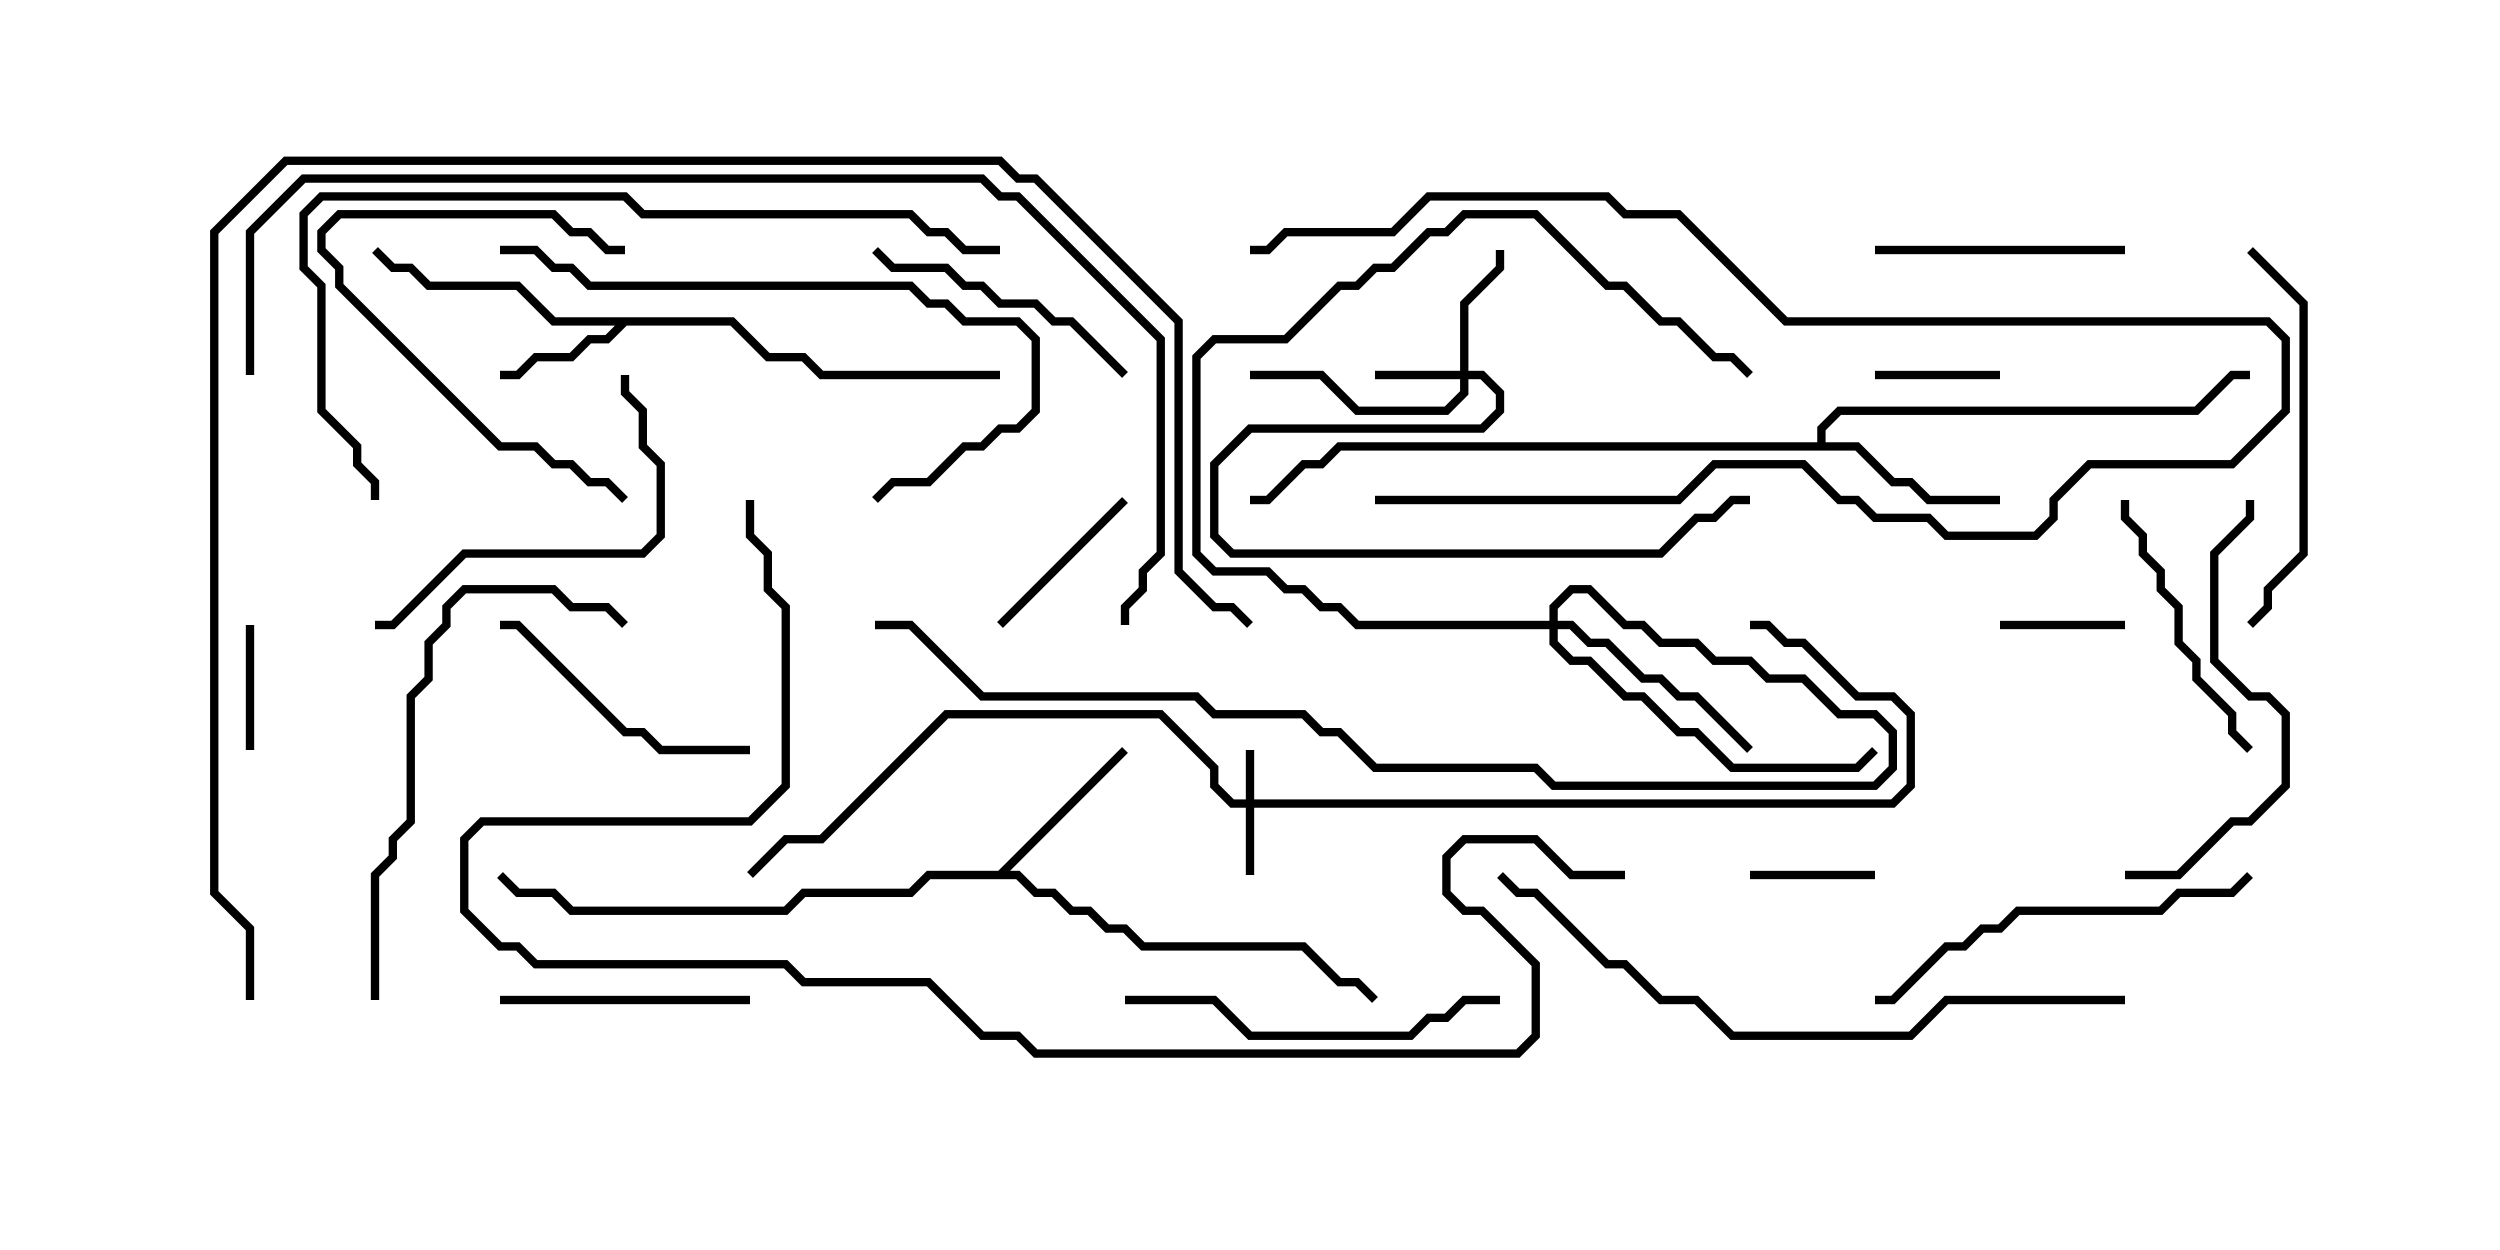 <svg version="1.1" width="30" height="15" xmlns="http://www.w3.org/2000/svg"><path d="M8.806,3.807L9.235,4.236L9.664,4.236L9.878,4.45L12,4.45L12,4.55L9.836,4.55L9.622,4.336L9.194,4.336L8.765,3.907L7.521,3.907L7.306,4.121L7.092,4.121L6.878,4.336L6.449,4.336L6.235,4.55L6,4.55L6,4.45L6.194,4.45L6.408,4.236L6.836,4.236L7.051,4.021L7.265,4.021L7.379,3.907L6.622,3.907L6.194,3.479L5.122,3.479L4.908,3.264L4.694,3.264L4.465,3.035L4.535,2.965L4.735,3.164L4.949,3.164L5.164,3.379L6.235,3.379L6.664,3.807z" stroke="none"/><path d="M11.979,10.45L13.465,8.965L13.535,9.035L12.121,10.45L12.235,10.45L12.449,10.664L12.664,10.664L12.878,10.879L13.092,10.879L13.306,11.093L13.521,11.093L13.735,11.307L15.664,11.307L16.092,11.736L16.306,11.736L16.535,11.965L16.465,12.035L16.265,11.836L16.051,11.836L15.622,11.407L13.694,11.407L13.479,11.193L13.265,11.193L13.051,10.979L12.836,10.979L12.622,10.764L12.408,10.764L12.194,10.55L11.164,10.55L10.949,10.764L9.664,10.764L9.449,10.979L6.836,10.979L6.622,10.764L6.194,10.764L5.965,10.535L6.035,10.465L6.235,10.664L6.664,10.664L6.878,10.879L9.408,10.879L9.622,10.664L10.908,10.664L11.122,10.45z" stroke="none"/><path d="M21.807,5.307L21.807,5.122L22.051,4.879L26.336,4.879L26.765,4.45L27,4.45L27,4.55L26.806,4.55L26.378,4.979L22.092,4.979L21.907,5.164L21.907,5.307L22.306,5.307L22.735,5.736L22.949,5.736L23.164,5.95L24,5.95L24,6.05L23.122,6.05L22.908,5.836L22.694,5.836L22.265,5.407L16.092,5.407L15.878,5.621L15.664,5.621L15.235,6.05L15,6.05L15,5.95L15.194,5.95L15.622,5.521L15.836,5.521L16.051,5.307z" stroke="none"/><path d="M14.95,9.593L14.95,9L15.05,9L15.05,9.593L22.694,9.593L22.879,9.408L22.879,8.592L22.694,8.407L22.265,8.407L21.622,7.764L21.408,7.764L21.194,7.55L21,7.55L21,7.45L21.235,7.45L21.449,7.664L21.664,7.664L22.306,8.307L22.735,8.307L22.979,8.551L22.979,9.449L22.735,9.693L15.05,9.693L15.05,10.5L14.95,10.5L14.95,9.693L14.765,9.693L14.521,9.449L14.521,9.235L13.908,8.621L11.378,8.621L9.878,10.121L9.449,10.121L9.035,10.535L8.965,10.465L9.408,10.021L9.836,10.021L11.336,8.521L13.949,8.521L14.621,9.194L14.621,9.408L14.806,9.593z" stroke="none"/><path d="M17.521,4.45L17.521,3.622L17.95,3.194L17.95,3L18.05,3L18.05,3.235L17.621,3.664L17.621,4.45L17.806,4.45L18.05,4.694L18.05,4.949L17.806,5.193L15.021,5.193L14.621,5.592L14.621,6.408L14.806,6.593L19.908,6.593L20.336,6.164L20.551,6.164L20.765,5.95L21,5.95L21,6.05L20.806,6.05L20.592,6.264L20.378,6.264L19.949,6.693L14.765,6.693L14.521,6.449L14.521,5.551L14.979,5.093L17.765,5.093L17.95,4.908L17.95,4.735L17.765,4.55L17.621,4.55L17.621,4.735L17.378,4.979L16.265,4.979L15.836,4.55L15,4.55L15,4.45L15.878,4.45L16.306,4.879L17.336,4.879L17.521,4.694L17.521,4.55L16.5,4.55L16.5,4.45z" stroke="none"/><path d="M18.593,7.45L18.593,7.265L18.836,7.021L19.092,7.021L19.521,7.45L19.735,7.45L19.949,7.664L20.378,7.664L20.592,7.879L21.021,7.879L21.235,8.093L21.664,8.093L22.092,8.521L22.521,8.521L22.764,8.765L22.764,9.235L22.521,9.479L18.622,9.479L18.408,9.264L16.479,9.264L16.051,8.836L15.836,8.836L15.622,8.621L14.551,8.621L14.336,8.407L11.765,8.407L10.908,7.55L10.5,7.55L10.5,7.45L10.949,7.45L11.806,8.307L14.378,8.307L14.592,8.521L15.664,8.521L15.878,8.736L16.092,8.736L16.521,9.164L18.449,9.164L18.664,9.379L22.479,9.379L22.664,9.194L22.664,8.806L22.479,8.621L22.051,8.621L21.622,8.193L21.194,8.193L20.979,7.979L20.551,7.979L20.336,7.764L19.908,7.764L19.694,7.55L19.479,7.55L19.051,7.121L18.878,7.121L18.693,7.306L18.693,7.45L18.878,7.45L19.092,7.664L19.306,7.664L19.735,8.093L19.949,8.093L20.164,8.307L20.378,8.307L21.035,8.965L20.965,9.035L20.336,8.407L20.122,8.407L19.908,8.193L19.694,8.193L19.265,7.764L19.051,7.764L18.836,7.55L18.693,7.55L18.693,7.694L18.878,7.879L19.092,7.879L19.521,8.307L19.735,8.307L20.164,8.736L20.378,8.736L20.806,9.164L22.265,9.164L22.465,8.965L22.535,9.035L22.306,9.264L20.765,9.264L20.336,8.836L20.122,8.836L19.694,8.407L19.479,8.407L19.051,7.979L18.836,7.979L18.593,7.735L18.593,7.55L16.265,7.55L16.051,7.336L15.836,7.336L15.622,7.121L15.408,7.121L15.194,6.907L14.551,6.907L14.307,6.664L14.307,4.265L14.551,4.021L15.408,4.021L16.051,3.379L16.265,3.379L16.479,3.164L16.694,3.164L17.122,2.736L17.336,2.736L17.551,2.521L18.449,2.521L19.306,3.379L19.521,3.379L19.949,3.807L20.164,3.807L20.592,4.236L20.806,4.236L21.035,4.465L20.965,4.535L20.765,4.336L20.551,4.336L20.122,3.907L19.908,3.907L19.479,3.479L19.265,3.479L18.408,2.621L17.592,2.621L17.378,2.836L17.164,2.836L16.735,3.264L16.521,3.264L16.306,3.479L16.092,3.479L15.449,4.121L14.592,4.121L14.407,4.306L14.407,6.622L14.592,6.807L15.235,6.807L15.449,7.021L15.664,7.021L15.878,7.236L16.092,7.236L16.306,7.45z" stroke="none"/><path d="M2.95,7.5L3.05,7.5L3.05,9L2.95,9z" stroke="none"/><path d="M25.5,7.45L25.5,7.55L24,7.55L24,7.45z" stroke="none"/><path d="M22.5,10.45L22.5,10.55L21,10.55L21,10.45z" stroke="none"/><path d="M22.5,4.55L22.5,4.45L24,4.45L24,4.55z" stroke="none"/><path d="M12.035,7.535L11.965,7.465L13.465,5.965L13.535,6.035z" stroke="none"/><path d="M7.5,2.95L7.5,3.05L7.265,3.05L7.051,2.836L6.836,2.836L6.622,2.621L4.092,2.621L3.907,2.806L3.907,2.979L4.121,3.194L4.121,3.408L6.021,5.307L6.449,5.307L6.664,5.521L6.878,5.521L7.092,5.736L7.306,5.736L7.535,5.965L7.465,6.035L7.265,5.836L7.051,5.836L6.836,5.621L6.622,5.621L6.408,5.407L5.979,5.407L4.021,3.449L4.021,3.235L3.807,3.021L3.807,2.765L4.051,2.521L6.664,2.521L6.878,2.736L7.092,2.736L7.306,2.95z" stroke="none"/><path d="M6,12.05L6,11.95L9,11.95L9,12.05z" stroke="none"/><path d="M25.5,2.95L25.5,3.05L22.5,3.05L22.5,2.95z" stroke="none"/><path d="M16.5,6.05L16.5,5.95L20.122,5.95L20.551,5.521L21.664,5.521L22.092,5.95L22.306,5.95L22.521,6.164L23.164,6.164L23.378,6.379L24.408,6.379L24.593,6.194L24.593,5.979L25.051,5.521L26.765,5.521L27.379,4.908L27.379,4.092L27.194,3.907L21.408,3.907L20.122,2.621L19.479,2.621L19.265,2.407L17.164,2.407L16.735,2.836L15.449,2.836L15.235,3.05L15,3.05L15,2.95L15.194,2.95L15.408,2.736L16.694,2.736L17.122,2.307L19.306,2.307L19.521,2.521L20.164,2.521L21.449,3.807L27.235,3.807L27.479,4.051L27.479,4.949L26.806,5.621L25.092,5.621L24.693,6.021L24.693,6.235L24.449,6.479L23.336,6.479L23.122,6.264L22.479,6.264L22.265,6.05L22.051,6.05L21.622,5.621L20.592,5.621L20.164,6.05z" stroke="none"/><path d="M25.45,6L25.55,6L25.55,6.194L25.764,6.408L25.764,6.622L25.979,6.836L25.979,7.051L26.193,7.265L26.193,7.694L26.407,7.908L26.407,8.122L26.836,8.551L26.836,8.765L27.035,8.965L26.965,9.035L26.736,8.806L26.736,8.592L26.307,8.164L26.307,7.949L26.093,7.735L26.093,7.306L25.879,7.092L25.879,6.878L25.664,6.664L25.664,6.449L25.45,6.235z" stroke="none"/><path d="M9,8.95L9,9.05L7.908,9.05L7.694,8.836L7.479,8.836L6.194,7.55L6,7.55L6,7.45L6.235,7.45L7.521,8.736L7.735,8.736L7.949,8.95z" stroke="none"/><path d="M13.535,4.465L13.465,4.535L12.836,3.907L12.622,3.907L12.408,3.693L11.979,3.693L11.765,3.479L11.551,3.479L11.336,3.264L10.694,3.264L10.465,3.035L10.535,2.965L10.735,3.164L11.378,3.164L11.592,3.379L11.806,3.379L12.021,3.593L12.449,3.593L12.664,3.807L12.878,3.807z" stroke="none"/><path d="M7.45,4.5L7.55,4.5L7.55,4.694L7.764,4.908L7.764,5.336L7.979,5.551L7.979,6.449L7.735,6.693L5.592,6.693L4.735,7.55L4.5,7.55L4.5,7.45L4.694,7.45L5.551,6.593L7.694,6.593L7.879,6.408L7.879,5.592L7.664,5.378L7.664,4.949L7.45,4.735z" stroke="none"/><path d="M13.5,12.05L13.5,11.95L14.592,11.95L15.021,12.379L16.908,12.379L17.122,12.164L17.336,12.164L17.551,11.95L18,11.95L18,12.05L17.592,12.05L17.378,12.264L17.164,12.264L16.949,12.479L14.979,12.479L14.551,12.05z" stroke="none"/><path d="M26.965,3.035L27.035,2.965L27.693,3.622L27.693,6.664L27.264,7.092L27.264,7.306L27.035,7.535L26.965,7.465L27.164,7.265L27.164,7.051L27.593,6.622L27.593,3.664z" stroke="none"/><path d="M25.5,10.55L25.5,10.45L26.122,10.45L26.765,9.807L26.979,9.807L27.379,9.408L27.379,8.592L27.194,8.407L26.979,8.407L26.521,7.949L26.521,6.622L26.95,6.194L26.95,6L27.05,6L27.05,6.235L26.621,6.664L26.621,7.908L27.021,8.307L27.235,8.307L27.479,8.551L27.479,9.449L27.021,9.907L26.806,9.907L26.164,10.55z" stroke="none"/><path d="M26.965,10.465L27.035,10.535L26.806,10.764L26.164,10.764L25.949,10.979L24.235,10.979L24.021,11.193L23.806,11.193L23.592,11.407L23.378,11.407L22.735,12.05L22.5,12.05L22.5,11.95L22.694,11.95L23.336,11.307L23.551,11.307L23.765,11.093L23.979,11.093L24.194,10.879L25.908,10.879L26.122,10.664L26.765,10.664z" stroke="none"/><path d="M6,3.05L6,2.95L6.449,2.95L6.664,3.164L6.878,3.164L7.092,3.379L10.949,3.379L11.164,3.593L11.378,3.593L11.592,3.807L12.235,3.807L12.479,4.051L12.479,4.949L12.235,5.193L12.021,5.193L11.806,5.407L11.592,5.407L11.164,5.836L10.735,5.836L10.535,6.035L10.465,5.965L10.694,5.736L11.122,5.736L11.551,5.307L11.765,5.307L11.979,5.093L12.194,5.093L12.379,4.908L12.379,4.092L12.194,3.907L11.551,3.907L11.336,3.693L11.122,3.693L10.908,3.479L7.051,3.479L6.836,3.264L6.622,3.264L6.408,3.05z" stroke="none"/><path d="M4.55,12L4.45,12L4.45,10.479L4.664,10.265L4.664,10.051L4.879,9.836L4.879,8.336L5.093,8.122L5.093,7.694L5.307,7.479L5.307,7.265L5.551,7.021L6.664,7.021L6.878,7.236L7.306,7.236L7.535,7.465L7.465,7.535L7.265,7.336L6.836,7.336L6.622,7.121L5.592,7.121L5.407,7.306L5.407,7.521L5.193,7.735L5.193,8.164L4.979,8.378L4.979,9.878L4.764,10.092L4.764,10.306L4.55,10.521z" stroke="none"/><path d="M25.5,11.95L25.5,12.05L23.378,12.05L22.949,12.479L20.765,12.479L20.336,12.05L19.908,12.05L19.479,11.621L19.265,11.621L18.408,10.764L18.194,10.764L17.965,10.535L18.035,10.465L18.235,10.664L18.449,10.664L19.306,11.521L19.521,11.521L19.949,11.95L20.378,11.95L20.806,12.379L22.908,12.379L23.336,11.95z" stroke="none"/><path d="M12,2.95L12,3.05L11.551,3.05L11.336,2.836L11.122,2.836L10.908,2.621L7.694,2.621L7.479,2.407L3.878,2.407L3.693,2.592L3.693,3.194L3.907,3.408L3.907,4.908L4.336,5.336L4.336,5.551L4.55,5.765L4.55,6L4.45,6L4.45,5.806L4.236,5.592L4.236,5.378L3.807,4.949L3.807,3.449L3.593,3.235L3.593,2.551L3.836,2.307L7.521,2.307L7.735,2.521L10.949,2.521L11.164,2.736L11.378,2.736L11.592,2.95z" stroke="none"/><path d="M3.05,4.5L2.95,4.5L2.95,2.765L3.622,2.093L11.806,2.093L12.021,2.307L12.235,2.307L13.979,4.051L13.979,6.664L13.764,6.878L13.764,7.092L13.55,7.306L13.55,7.5L13.45,7.5L13.45,7.265L13.664,7.051L13.664,6.836L13.879,6.622L13.879,4.092L12.194,2.407L11.979,2.407L11.765,2.193L3.664,2.193L3.05,2.806z" stroke="none"/><path d="M19.5,10.45L19.5,10.55L18.836,10.55L18.408,10.121L17.592,10.121L17.407,10.306L17.407,10.694L17.592,10.879L17.806,10.879L18.479,11.551L18.479,12.449L18.235,12.693L12.408,12.693L12.194,12.479L11.765,12.479L11.122,11.836L9.622,11.836L9.408,11.621L6.408,11.621L6.194,11.407L5.979,11.407L5.521,10.949L5.521,10.051L5.765,9.807L8.979,9.807L9.379,9.408L9.379,7.306L9.164,7.092L9.164,6.664L8.95,6.449L8.95,6L9.05,6L9.05,6.408L9.264,6.622L9.264,7.051L9.479,7.265L9.479,9.449L9.021,9.907L5.806,9.907L5.621,10.092L5.621,10.908L6.021,11.307L6.235,11.307L6.449,11.521L9.449,11.521L9.664,11.736L11.164,11.736L11.806,12.379L12.235,12.379L12.449,12.593L18.194,12.593L18.379,12.408L18.379,11.592L17.765,10.979L17.551,10.979L17.307,10.735L17.307,10.265L17.551,10.021L18.449,10.021L18.878,10.45z" stroke="none"/><path d="M3.05,12L2.95,12L2.95,11.164L2.521,10.735L2.521,2.765L3.408,1.879L12.021,1.879L12.235,2.093L12.449,2.093L14.193,3.836L14.193,6.836L14.592,7.236L14.806,7.236L15.035,7.465L14.965,7.535L14.765,7.336L14.551,7.336L14.093,6.878L14.093,3.878L12.408,2.193L12.194,2.193L11.979,1.979L3.449,1.979L2.621,2.806L2.621,10.694L3.05,11.122z" stroke="none"/></svg>